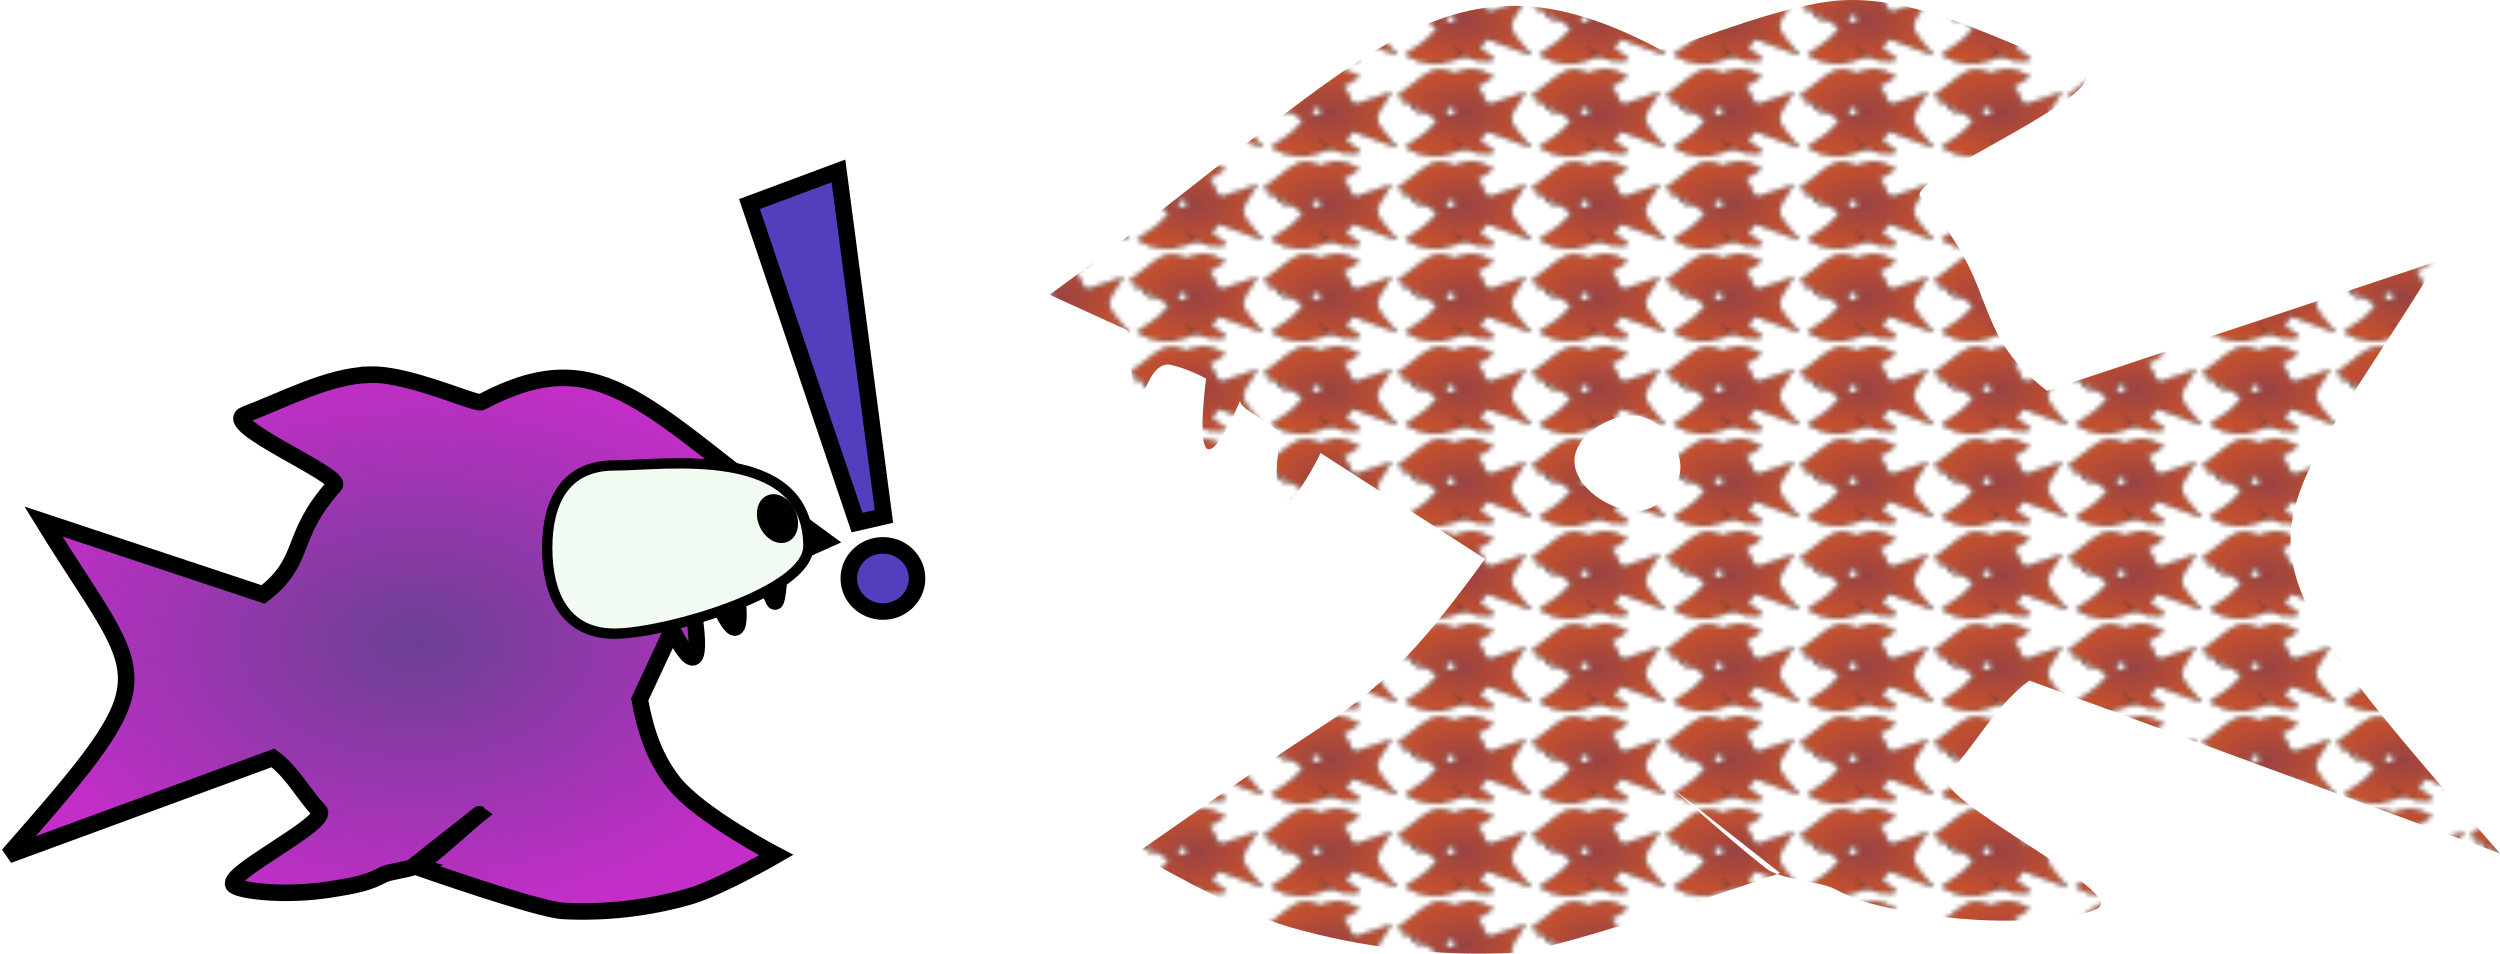 <?xml version="1.0" encoding="UTF-8" standalone="no"?>
<!-- Created with Inkscape (http://www.inkscape.org/) -->

<svg
   xmlns:dc="http://purl.org/dc/elements/1.1/"
   xmlns:cc="http://creativecommons.org/ns#"
   xmlns:rdf="http://www.w3.org/1999/02/22-rdf-syntax-ns#"
   xmlns:svg="http://www.w3.org/2000/svg"
   xmlns="http://www.w3.org/2000/svg"
   xmlns:xlink="http://www.w3.org/1999/xlink"
   xmlns:sodipodi="http://sodipodi.sourceforge.net/DTD/sodipodi-0.dtd"
   xmlns:inkscape="http://www.inkscape.org/namespaces/inkscape"
   width="241.712"
   height="92.2"
   id="svg4171"
   version="1.1"
   inkscape:version="0.48.4 r9939"
   sodipodi:docname="fishes-organizedsmalleatsbig.svg">
  <defs
     id="defs3">
    <radialGradient
       r="80.58"
       fy="673.084"
       fx="595.718"
       cy="673.084"
       cx="595.718"
       gradientTransform="matrix(0.493,0,0,0.325,128.301,435.679)"
       gradientUnits="userSpaceOnUse"
       id="radialGradient50497"
       xlink:href="#linearGradient5983-6-8-6"
       inkscape:collect="always" />
    <linearGradient
       id="linearGradient5983-6-8-6">
      <stop
         id="stop5985-0-87-29"
         offset="0"
         style="stop-color:#6a4093;stop-opacity:1;" />
      <stop
         id="stop5987-0-8-0"
         offset="1"
         style="stop-color:#c22ec7;stop-opacity:1;" />
    </linearGradient>
    <pattern
       patternTransform="matrix(0.447,0,0,0.447,568.578,724.132)"
       id="pattern7645"
       xlink:href="#pattern7638"
       inkscape:collect="always" />
    <pattern
       id="pattern7638"
       patternTransform="translate(893.656,642.715)"
       height="19.023"
       width="28.906"
       patternUnits="userSpaceOnUse">
      <path
         style="fill:url(#radialGradient7641);fill-opacity:1;fill-rule:evenodd;stroke:#000000;stroke-width:0.179px;stroke-linecap:butt;stroke-linejoin:miter;stroke-opacity:1;display:inline"
         d="m 19.875,7.809 7.721,-2.563 C 23.982,11.123 23.053,10.362 28.83,16.954 l -9.303,-3.417 c -0.71,0.533 -1.048,1.265 -1.62,1.859 -0.414,0.429 3.487,2.277 2.992,2.63 -0.279,0.199 -1.798,0.376 -3.292,0.15 -1.185,-0.179 -1.456,-0.282 -1.94,-0.527 -0.287,-0.145 -1.059,-0.178 -1.346,-0.404 -0.892,-0.701 -2.015,-1.753 -2.042,-1.732 l 2.323,1.826 c 0,0 -4.369,1.529 -5.263,1.575 -1.484,0.077 -3.002,-0.095 -4.43,-0.506 -1.079,-0.311 -3.038,-1.456 -3.038,-1.456 0,0 2.056,-1.459 3.727,-2.547 1.265,-0.824 2.016,-1.686 3.171,-3.275 L 5.518,9.039 c 0,0 -1.145,2.379 -0.81,-0.289 0.14,-0.22 -0.898,-0.581 -0.77,-0.769 0,0 -1.029,2.47 -0.684,-0.413 0,0 -0.392,-0.218 -0.739,-0.277 -0.645,-0.031 -0.568,2.136 -0.814,-0.677 l -1.538,-0.702 c 6.269,-4.566 7.704,-7.156 12.049,-4.858 0.165,0.087 1.945,-0.736 3.324,-0.934 1.635,-0.234 3.452,0.801 4.975,1.371 0.928,0.348 -3.445,2.137 -3.136,2.479 1.635,1.817 0.93,2.619 2.501,3.84 z m -8.069,2.373 c -0.54,0.031 -1.29,-0.469 -1.27,-1.009 0.019,-0.512 0.764,-0.944 1.27,-0.865 0.44,0.068 0.85,0.607 0.823,1.052 -0.024,0.387 -0.435,0.801 -0.823,0.823 z"
         id="path5957-4-1"
         inkscape:connector-curvature="0"
         sodipodi:nodetypes="ccccsssscccsacsccccccccsssccaaaaa" />
    </pattern>
    <radialGradient
       r="23.729"
       fy="658.362"
       fx="870"
       cy="658.362"
       cx="870"
       gradientTransform="matrix(-0.608,0,0,0.401,543.302,-254.451)"
       gradientUnits="userSpaceOnUse"
       id="radialGradient7641"
       xlink:href="#linearGradient5983-6-8"
       inkscape:collect="always" />
    <linearGradient
       id="linearGradient5983-6-8">
      <stop
         id="stop5985-0-87"
         offset="0"
         style="stop-color:#994343;stop-opacity:1;" />
      <stop
         id="stop5987-0-8"
         offset="1"
         style="stop-color:#c7512e;stop-opacity:1;" />
    </linearGradient>
  </defs>
  <sodipodi:namedview
     inkscape:document-units="mm"
     id="base"
     pagecolor="#ffffff"
     bordercolor="#666666"
     borderopacity="1.0"
     inkscape:pageopacity="0.0"
     inkscape:pageshadow="2"
     inkscape:zoom="2.8"
     inkscape:cx="25.368111"
     inkscape:cy="13.785184"
     inkscape:current-layer="layer1"
     showgrid="false"
     units="mm"
     inkscape:window-width="1680"
     inkscape:window-height="995"
     inkscape:window-x="-2"
     inkscape:window-y="-3"
     inkscape:window-maximized="1"
     fit-margin-top="0"
     fit-margin-left="0"
     fit-margin-right="0"
     fit-margin-bottom="0" />
  <g
     inkscape:label="Layer 1"
     inkscape:groupmode="layer"
     id="layer1"
     transform="translate(-13.43,-914.834)">
    <g
       style="display:inline"
       id="g6301"
       transform="translate(-368.22,322.498)">
      <path
         sodipodi:nodetypes="sscccccsssccccccsscaccccccccscs"
         inkscape:connector-curvature="0"
         id="path5957-3"
         d="m 417.35,628.562 c -4.031,0.135 -8.331,2.476 -12,3.85 -2.555,0.957 9.499,5.906 8.65,6.85 -4.503,5.005 -2.575,7.186 -6.9,10.55 l -21.25,-7.05 c 9.952,16.182 12.507,14.1 -3.4,32.25 l 25.6,-9.4 c 1.956,1.467 2.874,3.464 4.45,5.1 1.139,1.182 -9.562,6.277 -8.2,7.25 0.768,0.548 4.936,1.022 9.05,0.4 3.262,-0.493 4.019,-0.776 5.35,-1.45 0.637,-0.322 2.126,-0.439 3.1,-0.8 -0.003,-8e-4 -0.15,-0.05 -0.15,-0.05 l 6.35,-5 c -0.074,-0.059 -3.144,2.821 -5.6,4.75 -0.153,0.12 -0.367,0.214 -0.6,0.3 0.279,0.098 11.87,4.174 14.3,4.3 4.087,0.212 8.267,-0.268 12.2,-1.4 2.971,-0.855 8.4,-4 8.4,-4 0,0 -7.383,-3.838 -9.9,-7 -1.806,-2.269 -2.719,-4.875 -3.3,-8.05 l 3.15,-6.75 c 0,0 3.121,6.547 2.2,-0.8 -0.385,-0.606 2.502,-1.582 2.15,-2.1 0,0 2.799,6.789 1.85,-1.15 0,0 1.095,-0.585 2.05,-0.75 1.776,-0.085 1.572,5.846 2.25,-1.9 l 4.25,-1.9 c -17.262,-12.572 -21.235,-19.726 -33.2,-13.4 -0.455,0.24 -5.353,-2.006 -9.15,-2.55 -0.563,-0.081 -1.124,-0.119 -1.7,-0.1 z"
         style="fill:url(#radialGradient50497);fill-opacity:1;fill-rule:evenodd;stroke:#000000;stroke-width:1.6;stroke-linecap:butt;stroke-linejoin:miter;stroke-miterlimit:4;stroke-opacity:1;stroke-dasharray:none;display:inline" />
      <path
         sodipodi:nodetypes="ccccsssscccsacsccccccccsssccaaaaa"
         inkscape:connector-curvature="0"
         id="path5957-4-1-0"
         d="m 579.56,630.122 37.766,-12.537 c -17.679,28.746 -22.222,25.026 6.036,57.268 l -45.505,-16.716 c -3.474,2.606 -5.127,6.189 -7.926,9.095 -2.023,2.1 17.055,11.137 14.635,12.866 -1.364,0.974 -8.797,1.841 -16.105,0.736 -5.795,-0.876 -7.122,-1.38 -9.488,-2.576 -1.404,-0.71 -5.18,-0.87 -6.586,-1.974 -4.364,-3.427 -9.857,-8.577 -9.989,-8.471 l 11.361,8.932 c 0,0 -21.373,7.478 -25.742,7.705 -7.26,0.377 -14.683,-0.465 -21.669,-2.476 -5.278,-1.519 -14.859,-7.12 -14.859,-7.12 0,0 10.056,-7.136 18.229,-12.46 6.19,-4.032 9.86,-8.248 15.512,-16.019 L 509.333,636.135 c 0,0 -5.6,11.636 -3.964,-1.416 0.683,-1.076 -4.391,-2.84 -3.765,-3.761 0,0 -5.032,12.083 -3.347,-2.02 0,0 -1.919,-1.064 -3.617,-1.357 -3.155,-0.152 -2.778,10.448 -3.982,-3.312 l -7.524,-3.434 c 30.664,-22.334 37.686,-35.003 58.941,-23.765 0.808,0.427 9.514,-3.603 16.259,-4.569 7.996,-1.145 16.887,3.916 24.336,6.706 4.54,1.7 -16.85,10.452 -15.342,12.129 7.999,8.89 4.549,12.809 12.232,18.786 z m -39.468,11.608 c -2.641,0.151 -6.31,-2.293 -6.213,-4.936 0.092,-2.504 3.735,-4.618 6.21,-4.233 2.152,0.335 4.159,2.971 4.027,5.145 -0.115,1.894 -2.13,3.916 -4.024,4.024 z"
         style="fill:url(#pattern7645);fill-opacity:1;fill-rule:evenodd;stroke:none;display:inline" />
      <g
         id="g6431">
        <g
           id="g6435">
          <path
             sodipodi:nodetypes="sssss"
             inkscape:connector-curvature="0"
             id="path8183"
             d="m 459.81,645.157 c 0,4.491 -13.985,8.443 -18.749,8.443 -4.764,0 -6.505,-3.782 -6.505,-8.273 0,-4.491 1.741,-7.99 6.505,-7.99 4.764,0 18.749,-2.179 18.749,7.821 z"
             style="color:#000000;fill:#f2fbf1;fill-opacity:1;fill-rule:evenodd;stroke:#000000;stroke-width:1;stroke-opacity:1;marker:none;visibility:visible;display:inline;overflow:visible;enable-background:accumulate" />
          <path
             inkscape:connector-curvature="0"
             id="path8194"
             d="m 458.536,641.705 c 0.555,1.232 0.237,2.577 -0.711,3.004 -0.948,0.427 -2.166,-0.226 -2.721,-1.458 -0.555,-1.232 -0.237,-2.577 0.711,-3.004 0.948,-0.427 2.166,0.226 2.721,1.458 z"
             style="color:#000000;fill:#000000;fill-opacity:1;fill-rule:evenodd;stroke:none;stroke-width:1;marker:none;visibility:visible;display:inline;overflow:visible;enable-background:accumulate" />
        </g>
      </g>
      <g
         style="fill:#553ebd;fill-opacity:1;stroke:#000000;stroke-opacity:1"
         transform="matrix(1.6,0,0,1.6,-334.486,194.284)"
         id="g8201">
        <path
           sodipodi:type="arc"
           style="color:#000000;fill:#553ebd;fill-opacity:1;fill-rule:evenodd;stroke:#000000;stroke-width:1;stroke-opacity:1;marker:none;visibility:visible;display:inline;overflow:visible;enable-background:accumulate"
           id="path8197"
           sodipodi:cx="500.9375"
           sodipodi:cy="131.37502"
           sodipodi:rx="2.0625"
           sodipodi:ry="2"
           d="m 503,131.375 c 0,1.105 -0.923,2 -2.062,2 -1.139,0 -2.062,-0.895 -2.062,-2 0,-1.105 0.923,-2 2.062,-2 1.139,0 2.062,0.895 2.062,2 z"
           transform="translate(0,152.362)" />
        <path
           style="fill:#553ebd;fill-opacity:1;stroke:#000000;stroke-width:1px;stroke-linecap:butt;stroke-linejoin:miter;stroke-opacity:1"
           d="m 499.375,128 -6.5,-19.25 5.375,-2 2.75,20.875 z"
           id="path8199"
           inkscape:connector-curvature="0"
           transform="translate(0,152.362)"
           sodipodi:nodetypes="ccccc" />
      </g>
    </g>
  </g>
</svg>
